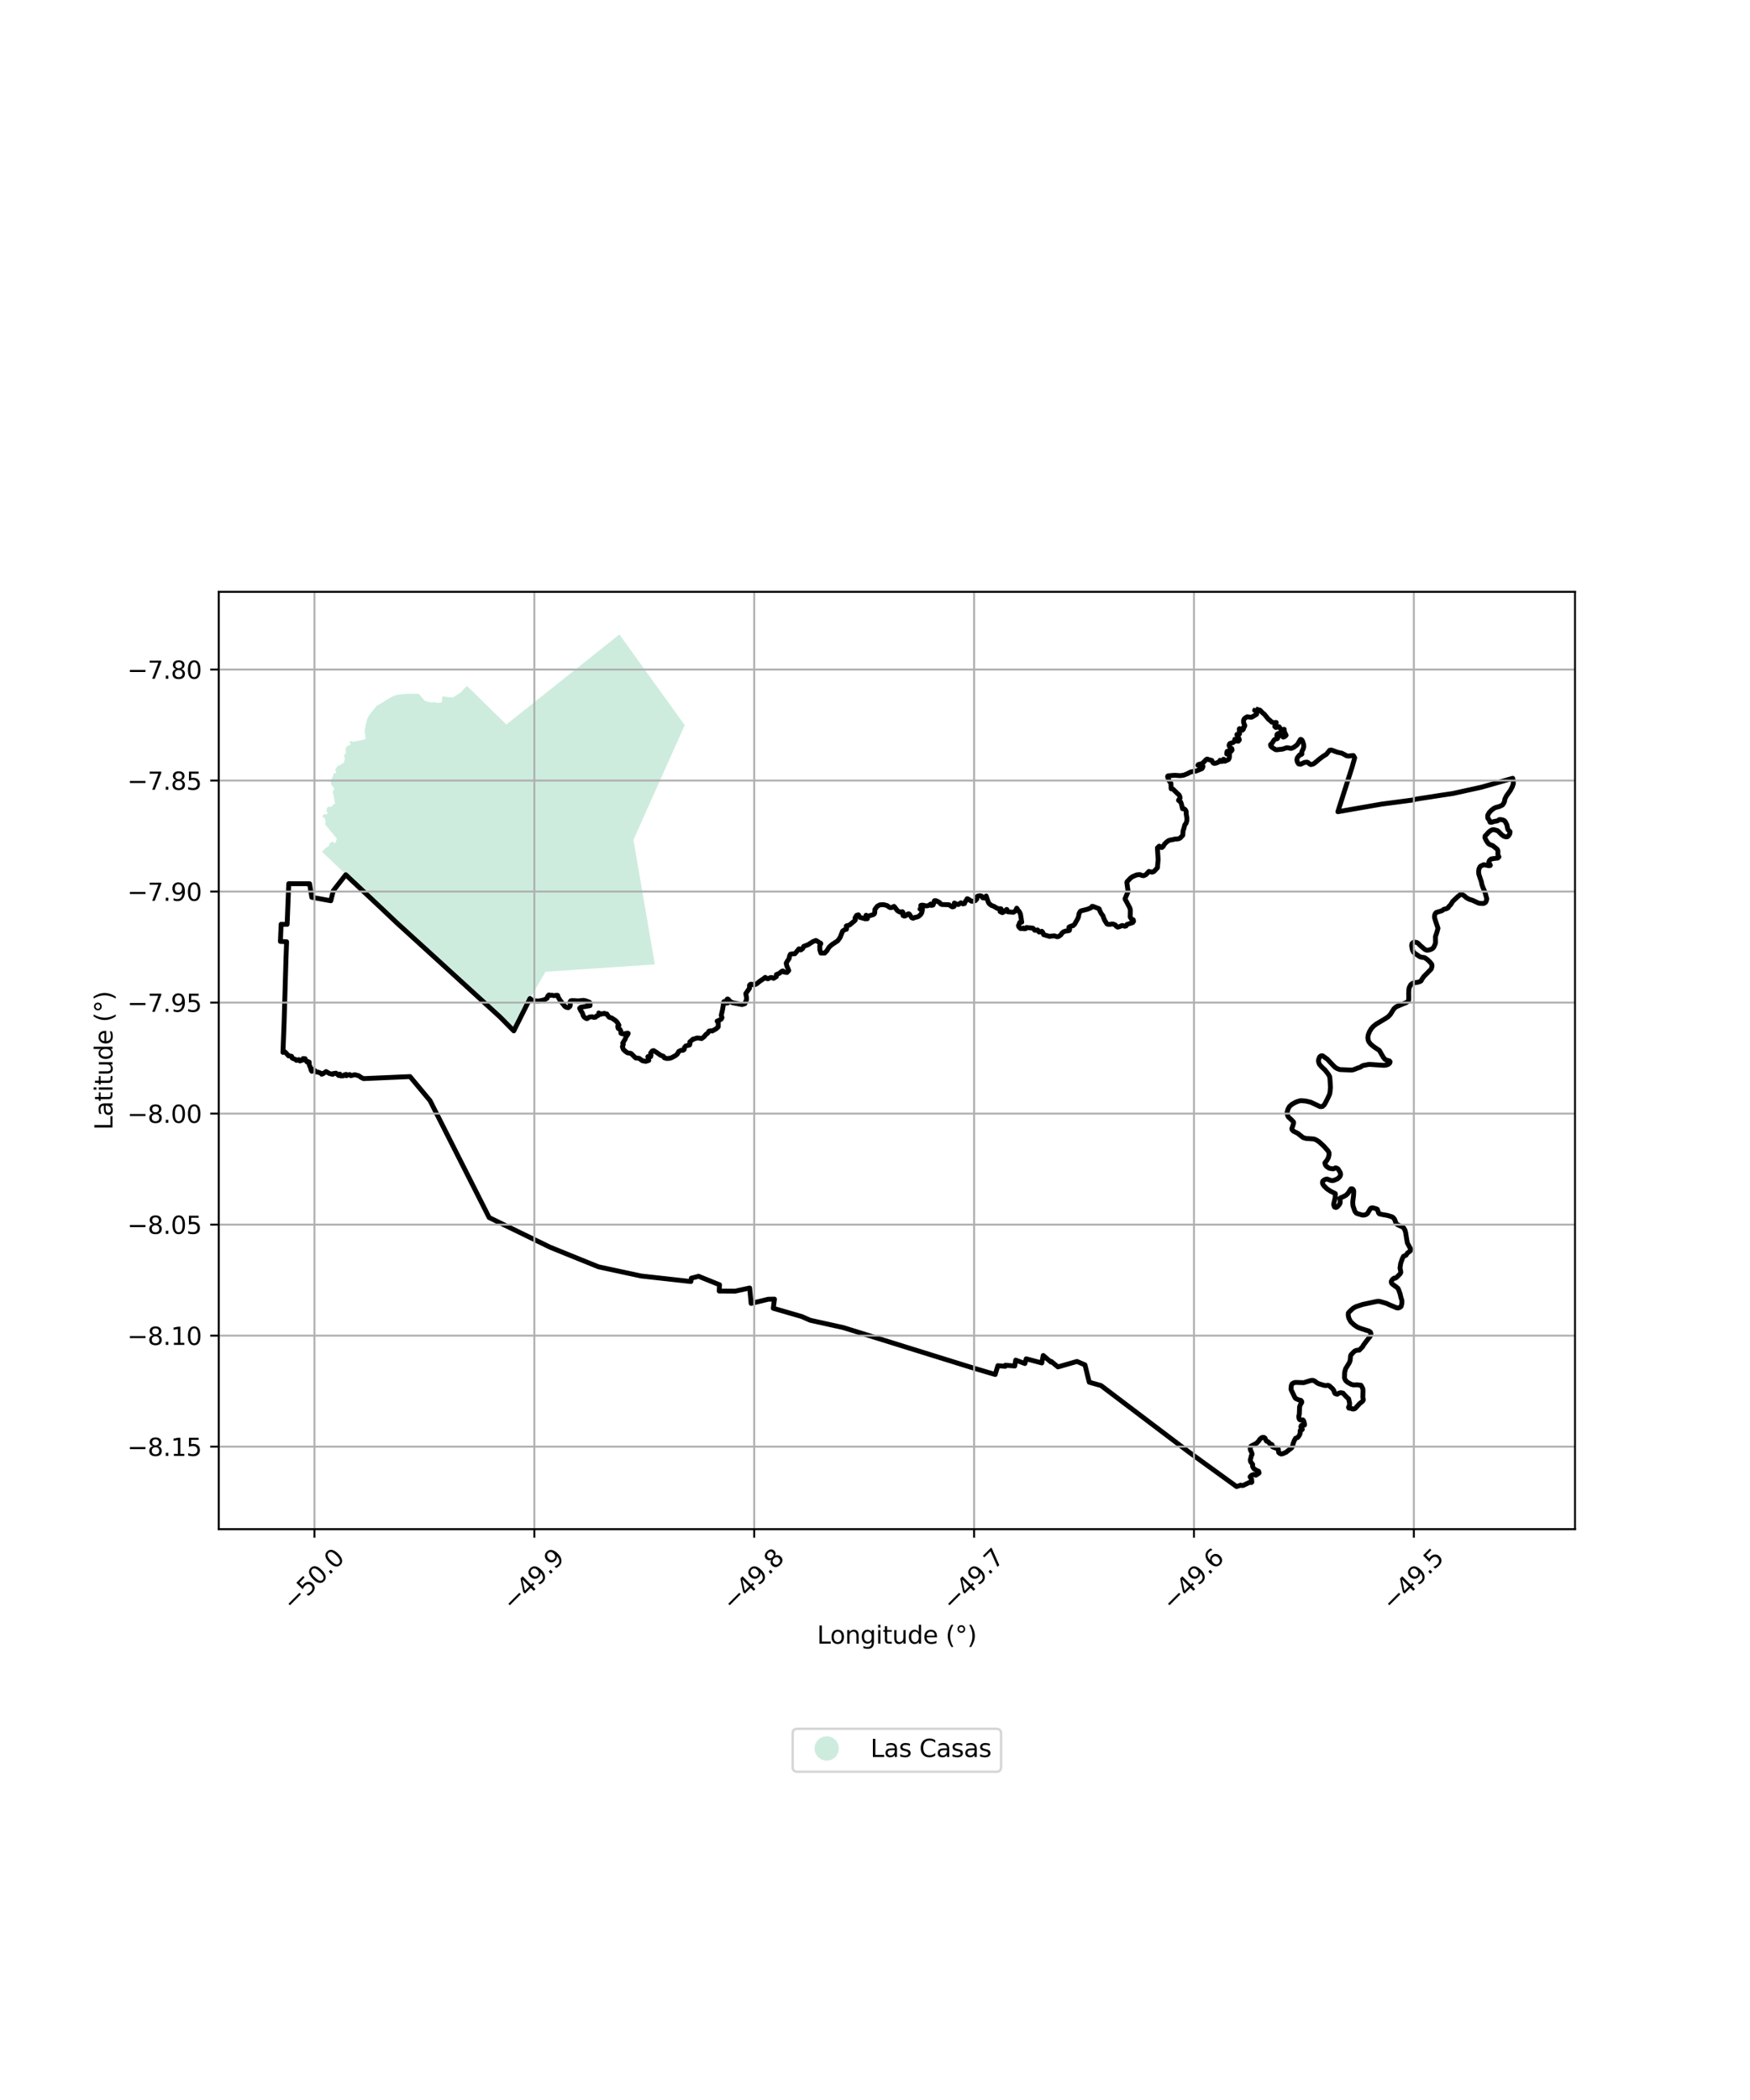 <?xml version="1.0" encoding="utf-8" standalone="no"?>
<!DOCTYPE svg PUBLIC "-//W3C//DTD SVG 1.1//EN"
  "http://www.w3.org/Graphics/SVG/1.1/DTD/svg11.dtd">
<svg xmlns:xlink="http://www.w3.org/1999/xlink" width="720pt" height="864pt" viewBox="0 0 720 864" xmlns="http://www.w3.org/2000/svg" version="1.1">
 <defs>
  <style type="text/css">*{stroke-linejoin: round; stroke-linecap: butt}</style>
 </defs>
 <g id="figure_1">
  <g id="patch_1">
   <path d="M 0 864 
L 720 864 
L 720 0 
L 0 0 
z
" style="fill: #ffffff"/>
  </g>
  <g id="axes_1">
   <g id="patch_2">
    <path d="M 90 629.142 
L 648 629.142 
L 648 243.498 
L 90 243.498 
z
" style="fill: #ffffff"/>
   </g>
   <g id="PatchCollection_1">
    <path d="M 278.903 294.439 
L 281.722 298.349 
L 278.343 305.905 
L 275.036 313.287 
L 271.4 321.423 
L 268.254 328.441 
L 264.963 335.807 
L 260.62 345.531 
L 262.013 353.674 
L 263.415 361.817 
L 264.808 369.968 
L 266.21 378.111 
L 267.612 386.287 
L 269.014 394.429 
L 269.415 396.79 
L 261.404 397.332 
L 253.048 397.885 
L 244.857 398.437 
L 236.657 398.988 
L 228.466 399.54 
L 224.423 399.81 
L 220.252 407.029 
L 218.34 410.344 
L 214.778 417.787 
L 211.836 423.954 
L 205.75 418.403 
L 199.656 412.852 
L 193.571 407.301 
L 187.486 401.758 
L 181.393 396.198 
L 175.275 390.63 
L 169.191 385.077 
L 163.131 379.558 
L 162.568 379.044 
L 156.598 373.367 
L 150.62 367.69 
L 144.824 362.175 
L 139.003 356.652 
L 132.496 350.469 
L 133.698 349.172 
L 135.466 347.869 
L 135.467 347.21 
L 136.549 346.243 
L 137.885 346.964 
L 138.27 345.963 
L 138.654 344.979 
L 138.341 344.817 
L 137.128 343.23 
L 136.199 342.217 
L 134.837 340.491 
L 133.733 339.126 
L 133.998 337.681 
L 133.528 336.524 
L 132.662 336.079 
L 132.821 335.484 
L 133.251 334.985 
L 133.793 335.104 
L 134.775 334.806 
L 134.862 334.467 
L 134.355 333.788 
L 134.49 332.493 
L 135.214 331.786 
L 135.742 332.11 
L 136.689 331.631 
L 137.191 330.934 
L 137.861 330.639 
L 137.447 328.468 
L 137.194 326.921 
L 136.884 326.207 
L 137.056 325.315 
L 137.499 324.487 
L 136.799 323.398 
L 136.153 322.712 
L 136.132 321.319 
L 136.475 320.352 
L 137.016 319.383 
L 137.292 318.243 
L 138.355 317.87 
L 137.9 316.671 
L 138.127 316.364 
L 138.943 315.021 
L 139.575 315.015 
L 141.498 313.695 
L 141.926 312.108 
L 141.46 310.597 
L 142.178 310.153 
L 142.383 309.327 
L 142.079 308.382 
L 142.253 307.705 
L 142.813 307.032 
L 144.136 306.401 
L 144.213 305.848 
L 143.731 305.227 
L 144.261 304.9 
L 145.191 305.18 
L 148.311 304.606 
L 150.357 304.158 
L 150.268 302.56 
L 150.108 301.276 
L 150.082 300.229 
L 150.403 298.661 
L 150.758 297.108 
L 151.146 295.662 
L 151.693 294.561 
L 152.551 293.35 
L 153.654 292.004 
L 155.016 290.368 
L 157.407 289.01 
L 159.429 287.713 
L 161.909 286.329 
L 163.382 285.887 
L 164.553 285.735 
L 165.528 285.602 
L 168.004 285.439 
L 172.286 285.463 
L 174.873 288.438 
L 177.348 288.999 
L 178.586 288.913 
L 180.188 289.194 
L 181.622 289.023 
L 181.91 288.295 
L 181.886 286.681 
L 182.229 286.513 
L 185.523 286.95 
L 186.375 286.901 
L 187.664 286.13 
L 189.701 284.743 
L 191.048 283.222 
L 192.179 282.271 
L 198.059 288.024 
L 203.93 293.776 
L 208.327 298.075 
L 214.367 293.27 
L 221.001 287.981 
L 227.644 282.692 
L 234.074 277.562 
L 240.513 272.44 
L 246.951 267.309 
L 253.348 262.204 
L 254.83 261.028 
L 259.644 267.712 
L 264.367 274.265 
L 269.182 280.957 
L 274.553 288.402 
L 278.903 294.439 
" clip-path="url(#pa685ca55cc)" style="fill: #b3e2cd; fill-opacity: 0.65"/>
   </g>
   <g id="PatchCollection_2">
    <path d="M 516.622 291.675 
L 518.424 292.207 
L 519.466 293.284 
L 520.167 293.83 
L 521.904 295.943 
L 522.381 296.288 
L 523.276 297.131 
L 523.961 297.297 
L 525.077 297.24 
L 525.086 297.359 
L 524.979 297.547 
L 524.668 297.805 
L 524.467 298.913 
L 524.944 299.329 
L 526.225 298.974 
L 527.029 300.122 
L 527.468 300.328 
L 527.989 300.36 
L 528.211 300.053 
L 528.37 300.065 
L 528.315 300.315 
L 528.564 301.341 
L 529.147 302.498 
L 528.692 302.986 
L 528.019 303.276 
L 527.849 303.204 
L 526.98 302.357 
L 526.545 301.864 
L 525.977 301.733 
L 525.469 302.065 
L 525.326 302.625 
L 525.708 303.655 
L 525.519 303.906 
L 524.646 304.147 
L 524.214 304.44 
L 523.252 305.956 
L 523.085 306.046 
L 522.72 306.398 
L 522.887 307.043 
L 523.438 307.56 
L 524.771 308.404 
L 525.207 308.487 
L 527.695 308.209 
L 529.39 307.625 
L 529.926 307.669 
L 530.91 307.9 
L 531.362 307.881 
L 532.308 307.461 
L 533.756 306.372 
L 534.972 304.299 
L 535.137 304.19 
L 535.298 304.228 
L 535.65 304.484 
L 535.899 304.905 
L 536.327 306.216 
L 536.389 307.339 
L 536.095 308.33 
L 535.811 308.794 
L 535.574 309.402 
L 535.66 310.211 
L 535.21 310.501 
L 534.832 310.504 
L 534.477 310.832 
L 533.757 311.778 
L 533.588 312.422 
L 533.65 313.086 
L 533.884 313.706 
L 534.305 314.296 
L 535.077 314.438 
L 536.733 313.673 
L 537.77 313.57 
L 538.206 313.752 
L 538.623 314.18 
L 539.251 314.557 
L 539.996 314.436 
L 540.616 314.141 
L 541.646 313.321 
L 542.912 312.243 
L 544.395 311.141 
L 545.694 310.339 
L 547.048 308.691 
L 547.387 308.618 
L 547.964 308.639 
L 550.213 309.486 
L 552.101 309.898 
L 553.599 310.694 
L 554.011 310.952 
L 554.925 311.069 
L 556.652 310.83 
L 556.834 310.859 
L 557.358 311.806 
L 556.398 315.252 
L 550.433 333.966 
L 568.372 330.842 
L 580.867 329.197 
L 583.027 328.72 
L 592.789 327.207 
L 597.705 326.475 
L 609.561 323.863 
L 622.369 320.216 
L 622.44 320.719 
L 622.636 321.212 
L 622.622 322.438 
L 622.21 323.685 
L 621.389 325.239 
L 619.733 327.548 
L 619.115 328.836 
L 619.035 329.517 
L 618.85 330.103 
L 618.459 330.828 
L 618.058 331.258 
L 616.936 331.799 
L 615.397 332.226 
L 614.749 332.508 
L 613.609 333.343 
L 612.658 334.361 
L 612.106 335.396 
L 612.066 336.064 
L 612.169 336.691 
L 612.85 337.574 
L 612.862 337.832 
L 613.062 338.285 
L 613.65 338.336 
L 614.741 337.967 
L 615.823 337.787 
L 616.177 337.673 
L 616.903 337.197 
L 617.414 337.186 
L 618.427 337.392 
L 618.912 337.639 
L 619.304 338.059 
L 619.995 339.41 
L 620.249 340.736 
L 620.473 341.406 
L 621.255 342.147 
L 621.178 342.992 
L 620.627 343.881 
L 620.251 344.227 
L 619.909 344.303 
L 619.327 344.264 
L 618.752 344.069 
L 617.851 343.435 
L 616.901 342.477 
L 616.575 342.118 
L 615.982 341.707 
L 614.591 341.335 
L 614.06 341.368 
L 613.365 341.656 
L 612.414 342.439 
L 611.557 343.405 
L 611.014 343.964 
L 610.912 344.523 
L 611.09 345.033 
L 611.64 346.062 
L 612.313 347.039 
L 612.942 347.469 
L 614.166 347.924 
L 615.975 349.384 
L 616.245 349.914 
L 616.304 350.533 
L 616.252 351.403 
L 616.384 351.923 
L 616.704 352.557 
L 616.179 353.047 
L 615.006 353.169 
L 613.494 353.413 
L 612.917 353.876 
L 612.558 354.544 
L 612.562 354.896 
L 613.182 355.983 
L 613.112 356.084 
L 612.663 356.204 
L 610.478 355.754 
L 609.152 356.36 
L 608.827 356.741 
L 608.536 357.406 
L 608.361 358.314 
L 608.358 359.044 
L 608.468 359.77 
L 609.192 361.963 
L 609.467 362.777 
L 609.69 363.866 
L 610.044 364.941 
L 610.918 366.972 
L 611.73 369.844 
L 611.414 370.917 
L 611.098 371.325 
L 610.668 371.609 
L 610.148 371.743 
L 608.933 371.667 
L 608.379 371.583 
L 605.891 370.437 
L 604.443 369.969 
L 603.254 369.297 
L 602.392 368.531 
L 601.765 368.156 
L 601.254 368.019 
L 600.716 368.129 
L 599.585 369.067 
L 597.668 370.882 
L 596.871 372.187 
L 596.009 373.074 
L 595.81 373.498 
L 595.015 373.902 
L 594.223 374.063 
L 593.833 374.244 
L 593.299 374.679 
L 592.203 375.035 
L 590.986 375.389 
L 590.737 375.594 
L 590.409 376.065 
L 590.192 376.821 
L 590.216 377.579 
L 590.657 379.015 
L 591.618 381.898 
L 591.584 382.082 
L 591.111 383.787 
L 590.587 385.333 
L 590.626 387.776 
L 590.443 388.456 
L 589.958 389.563 
L 589.621 390.016 
L 589.206 390.371 
L 588.307 390.767 
L 587.286 390.957 
L 586.7 390.852 
L 586.175 390.572 
L 584.242 388.912 
L 583.596 388.226 
L 582.966 387.801 
L 582.21 387.627 
L 581.653 387.635 
L 580.952 388.191 
L 580.802 389.024 
L 580.978 390.259 
L 581.187 391.001 
L 581.527 391.668 
L 581.849 392.05 
L 584.129 393.608 
L 584.871 393.826 
L 586.129 394 
L 587.307 394.827 
L 588.217 395.7 
L 589.026 396.669 
L 589.137 396.998 
L 589.147 397.585 
L 588.902 398.539 
L 588.687 398.846 
L 585.789 401.791 
L 584.934 403.02 
L 584.703 403.534 
L 584.111 403.89 
L 583.094 404.169 
L 581.789 404.352 
L 581.095 404.612 
L 580.465 405.075 
L 579.849 406.183 
L 579.666 406.887 
L 579.562 408.63 
L 579.599 410.227 
L 579.573 411.441 
L 579.267 412.019 
L 578.484 412.539 
L 577.305 412.993 
L 574.429 414.221 
L 573.537 414.994 
L 572.893 415.976 
L 572.068 417.323 
L 571.164 418.29 
L 570.066 419.03 
L 566.163 421.37 
L 564.936 422.363 
L 564.151 423.261 
L 563.421 424.501 
L 562.923 425.825 
L 562.761 426.96 
L 562.948 428.03 
L 563.214 428.643 
L 563.878 429.515 
L 564.861 430.362 
L 565.556 430.895 
L 567.504 432.159 
L 568.261 433.49 
L 569.175 435.058 
L 569.877 435.898 
L 570.292 436.124 
L 571.638 436.475 
L 571.938 436.83 
L 571.782 437.35 
L 571.285 437.829 
L 570.594 438.127 
L 569.444 438.309 
L 563.574 437.931 
L 562.924 437.972 
L 560.842 438.373 
L 560.424 438.57 
L 559.572 439.12 
L 558.753 439.365 
L 557.176 439.994 
L 556.781 440.126 
L 555.966 440.251 
L 551.221 440.048 
L 550.097 439.628 
L 549.256 439.087 
L 548.197 438.024 
L 546.115 435.783 
L 544.15 434.384 
L 543.663 434.367 
L 543.234 434.568 
L 542.919 434.876 
L 542.542 435.866 
L 542.488 436.181 
L 542.498 436.857 
L 542.84 437.882 
L 543.667 438.838 
L 545.173 440.257 
L 546.553 442.036 
L 547.098 443.075 
L 547.234 444.705 
L 547.395 447.353 
L 547.19 449.447 
L 546.994 450.29 
L 546.252 451.901 
L 545.341 453.666 
L 544.886 454.492 
L 544.164 455.199 
L 543.471 455.299 
L 543.101 455.28 
L 539.335 453.501 
L 537.334 453.022 
L 535.178 452.824 
L 533.96 453.141 
L 532.979 453.535 
L 531.517 454.359 
L 530.524 455.23 
L 529.901 456.379 
L 529.546 457.641 
L 529.607 458.378 
L 529.814 459.046 
L 530.169 459.656 
L 531.35 460.729 
L 532.191 461.608 
L 532.231 462.067 
L 531.959 463.022 
L 531.506 464.313 
L 531.608 464.808 
L 532.178 465.408 
L 533.477 466.05 
L 533.975 466.311 
L 536.119 468.017 
L 537.311 468.391 
L 540.563 468.615 
L 541.584 469.021 
L 542.699 469.745 
L 544.623 471.509 
L 546.412 473.524 
L 546.804 474.291 
L 546.777 475.205 
L 546.506 476.339 
L 545.91 477.411 
L 545.1 478.421 
L 545.18 478.94 
L 545.379 479.37 
L 545.792 479.924 
L 546.885 480.657 
L 548.294 480.905 
L 548.715 480.871 
L 549.518 480.478 
L 550.282 480.745 
L 550.562 481.009 
L 551.371 482.317 
L 551.529 482.834 
L 551.548 483.319 
L 551.405 483.804 
L 551.095 484.293 
L 550.267 485.016 
L 548.614 485.697 
L 548.031 485.723 
L 547.453 485.629 
L 545.971 485.075 
L 545.23 485.234 
L 544.609 485.603 
L 544.248 485.951 
L 544.09 486.469 
L 544.169 486.98 
L 544.373 487.404 
L 544.764 487.961 
L 545.999 489.151 
L 547.331 490.044 
L 549.37 491.068 
L 549.431 491.368 
L 549.292 492.861 
L 548.7 495.452 
L 548.777 495.922 
L 549.045 496.588 
L 549.589 496.792 
L 550.1 496.627 
L 550.993 495.667 
L 551.337 495.027 
L 551.416 494.288 
L 551.204 493.113 
L 551.396 492.9 
L 552.512 492.429 
L 553.73 491.78 
L 554.559 491.022 
L 555.757 489.152 
L 556.105 489.079 
L 556.558 489.234 
L 556.817 489.567 
L 556.968 490.087 
L 556.917 491.62 
L 556.543 494.646 
L 556.662 496.118 
L 557.404 498.315 
L 557.953 499.031 
L 558.348 499.276 
L 560.373 499.883 
L 561.07 499.948 
L 561.966 499.709 
L 562.373 499.472 
L 562.715 499.116 
L 563.769 497.33 
L 564.153 497.009 
L 564.788 496.945 
L 565.739 497.165 
L 566.571 497.459 
L 566.729 497.646 
L 567.188 499.052 
L 567.546 499.43 
L 568.646 499.676 
L 570.857 500.061 
L 572.742 500.646 
L 573.185 500.949 
L 573.755 501.627 
L 574.407 503.373 
L 574.9 503.814 
L 576.014 504.365 
L 577.085 504.817 
L 577.483 505.164 
L 578.034 506.1 
L 578.334 507.159 
L 578.71 509.561 
L 579.045 511.429 
L 580.37 513.877 
L 580.265 514.603 
L 579.585 515.159 
L 579.06 515.552 
L 578.48 516.428 
L 577.456 516.877 
L 576.942 517.895 
L 576.278 519.792 
L 575.998 521.717 
L 576.234 522.743 
L 576.322 523.527 
L 576.028 524.11 
L 574.683 525.466 
L 574.033 525.902 
L 573.602 525.85 
L 572.925 526.332 
L 572.425 527.156 
L 572.423 527.664 
L 572.64 528.107 
L 573.64 528.902 
L 574.414 529.447 
L 575.142 530.044 
L 575.456 530.662 
L 576.048 532.367 
L 576.422 533.986 
L 576.793 535.077 
L 576.781 536.226 
L 576.465 537.462 
L 576.107 537.806 
L 575.653 538.039 
L 575.142 538.123 
L 574.609 538.068 
L 571.779 536.881 
L 570.435 536.254 
L 567.522 535.403 
L 566.616 535.409 
L 560.708 536.667 
L 557.966 537.559 
L 556.852 538.161 
L 556.065 538.835 
L 554.994 539.869 
L 554.735 540.296 
L 554.71 541.223 
L 554.956 542.302 
L 555.544 543.482 
L 555.955 544.016 
L 557.21 545.163 
L 558.546 546.048 
L 559.711 546.526 
L 562.212 547.328 
L 563.177 547.609 
L 563.825 548.086 
L 564.027 548.688 
L 564.01 549.032 
L 563.694 549.85 
L 562.272 551.649 
L 560.781 553.679 
L 560.686 554.012 
L 559.226 555.49 
L 558.183 555.539 
L 557.465 555.828 
L 557.069 556.128 
L 555.82 557.428 
L 555.646 557.913 
L 555.488 559.719 
L 555.145 560.665 
L 553.628 563.126 
L 553.235 564.59 
L 553.163 566.743 
L 553.252 567.197 
L 553.545 567.848 
L 554.013 568.373 
L 554.55 568.797 
L 555.932 569.548 
L 556.854 569.793 
L 558.455 569.727 
L 558.864 569.821 
L 559.934 569.923 
L 560.36 570.65 
L 560.684 571.317 
L 560.773 572.026 
L 560.708 574.942 
L 560.906 575.956 
L 560.636 576.467 
L 559.677 577.267 
L 559.356 577.51 
L 557.666 579.37 
L 557.314 579.614 
L 556.789 579.732 
L 556.372 579.687 
L 556.116 579.499 
L 555.207 579.394 
L 554.956 579.335 
L 554.835 579.03 
L 555.217 578.107 
L 555.286 577.486 
L 554.89 575.549 
L 553.945 574.693 
L 552.967 573.656 
L 552.584 573.189 
L 551.706 572.987 
L 550.904 573.154 
L 550.158 573.657 
L 549.3 573.348 
L 549.054 573.006 
L 548.762 572.082 
L 548.257 571.361 
L 546.853 570.125 
L 546.371 569.939 
L 545.577 570.047 
L 544.876 570.001 
L 542.546 569.306 
L 541.727 568.867 
L 540.96 568.236 
L 540.146 567.903 
L 539.271 567.973 
L 536.389 568.88 
L 533.456 568.777 
L 532.824 568.788 
L 532.188 568.981 
L 531.619 569.355 
L 531.307 569.956 
L 531.143 571.409 
L 531.24 571.841 
L 532.785 575.027 
L 533.089 575.388 
L 534.507 576.032 
L 535.177 576.116 
L 535.578 576.61 
L 535.598 576.954 
L 534.97 578.024 
L 534.682 578.843 
L 534.573 581.806 
L 534.342 582.743 
L 534.467 583.631 
L 534.719 584.066 
L 535.182 584.273 
L 536.042 584.19 
L 536.347 584.54 
L 536.647 585.59 
L 536.735 586.246 
L 536.631 586.353 
L 535.922 586.273 
L 535.427 586.455 
L 535.199 587.025 
L 535.82 588.033 
L 535.703 588.233 
L 535.389 588.277 
L 534.94 588.549 
L 534.887 589.814 
L 534.524 590.616 
L 533.954 591.387 
L 533.008 591.766 
L 532.483 592.728 
L 532.058 593.891 
L 531.737 595.167 
L 531.377 595.734 
L 529.11 597.496 
L 527.735 598.115 
L 527.071 598.212 
L 526.474 597.938 
L 526.128 597.646 
L 526.019 597.37 
L 525.915 596.164 
L 525.477 595.845 
L 525.065 595.849 
L 523.877 595.395 
L 523.466 595.173 
L 523.359 594.393 
L 522.371 593.883 
L 521.848 593.247 
L 521.149 592.959 
L 520.925 592.751 
L 520.472 591.701 
L 520.044 591.403 
L 519.514 591.373 
L 519.06 591.535 
L 518.361 592.112 
L 517.719 593.047 
L 516.948 593.804 
L 514.699 594.984 
L 514.46 595.415 
L 514.363 595.882 
L 514.399 596.356 
L 515.018 597.736 
L 515.157 598.369 
L 514.879 598.827 
L 514.399 600.736 
L 514.576 601.46 
L 515.37 602.472 
L 515.338 603.207 
L 515.492 603.667 
L 515.886 604.26 
L 516.807 604.871 
L 517.827 605.33 
L 518.028 605.975 
L 517.953 606.118 
L 516.722 606.931 
L 515.691 606.669 
L 514.87 607 
L 514.315 607.616 
L 514.935 608.568 
L 515.048 609.787 
L 514.814 609.959 
L 514.07 609.893 
L 511.697 611.053 
L 511.125 611.2 
L 510.409 611.026 
L 509.934 611.234 
L 508.757 611.612 
L 489.147 597.417 
L 452.979 570.046 
L 448.154 568.687 
L 446.382 561.55 
L 443.091 560.136 
L 435.269 562.397 
L 432.509 560.121 
L 432.403 560.407 
L 429.211 557.68 
L 428.629 560.756 
L 422.214 559.06 
L 421.677 560.993 
L 417.893 559.591 
L 417.501 562.019 
L 413.599 561.693 
L 413.588 562.161 
L 410.565 561.878 
L 409.45 565.506 
L 399.455 562.539 
L 346.982 546.21 
L 333.366 543.198 
L 329.869 541.662 
L 318.154 538.264 
L 318.636 534.502 
L 316.046 534.553 
L 309.029 536.262 
L 308.443 529.922 
L 308.28 529.948 
L 302.476 531.219 
L 295.91 531.177 
L 296.034 528.59 
L 287.352 525.078 
L 286.854 525.252 
L 284.425 525.881 
L 284.237 527.255 
L 263.752 524.977 
L 246.229 521.206 
L 226.291 513.123 
L 201.258 500.943 
L 176.919 452.812 
L 168.69 442.942 
L 149.561 443.771 
L 148.501 443.242 
L 147.589 442.591 
L 145.977 442.161 
L 144.353 442.56 
L 143.884 442.099 
L 142.805 442.308 
L 142.551 442.588 
L 142.343 442.017 
L 142.154 442.144 
L 141.63 442.257 
L 141.233 442.629 
L 140.337 442.682 
L 139.808 441.912 
L 139.77 442.497 
L 139.353 442.496 
L 138.244 441.535 
L 136.911 441.743 
L 136.909 442.017 
L 135.578 441.688 
L 134.155 440.878 
L 132.865 441.784 
L 132.324 441.952 
L 132.159 441.602 
L 130.853 441.12 
L 130.205 441.058 
L 129.406 440.407 
L 128.955 440.449 
L 128.718 439.982 
L 128.288 440.769 
L 127.944 440.12 
L 127.683 439.056 
L 127.278 438.303 
L 127.204 436.977 
L 126.514 436.71 
L 126.378 436.964 
L 125.96 436.499 
L 125.514 435.579 
L 124.697 435.52 
L 124.667 436.064 
L 123.389 436.5 
L 122.969 435.956 
L 121.976 436.273 
L 121.66 435.956 
L 120.224 435.339 
L 119.967 434.595 
L 118.665 434.385 
L 118.308 433.906 
L 117.217 432.762 
L 116.419 432.985 
L 116.867 421.351 
L 117.64 395.154 
L 117.913 387.466 
L 115.364 387.339 
L 115.664 380.278 
L 118.138 380.307 
L 118.794 363.58 
L 127.373 363.602 
L 128.293 369.177 
L 136.106 370.601 
L 137.145 366.426 
L 142.253 359.896 
L 156.589 373.363 
L 163.127 379.559 
L 181.404 396.201 
L 205.735 418.414 
L 211.384 424.137 
L 218.046 410.832 
L 218.922 411.531 
L 220.415 411.813 
L 221.664 411.859 
L 223.853 411.397 
L 225.077 410.703 
L 225.426 409.73 
L 225.872 409.322 
L 226.177 409.554 
L 227.033 409.463 
L 227.97 409.64 
L 229.042 409.464 
L 229.415 409.521 
L 229.642 410.211 
L 230.295 411.341 
L 232.389 414.058 
L 233.146 414.48 
L 233.867 414.558 
L 234.463 414.047 
L 234.651 413.495 
L 234.499 412.27 
L 234.831 411.767 
L 235.663 411.66 
L 237.872 411.814 
L 239.99 411.584 
L 240.81 411.712 
L 242.414 412.287 
L 242.668 412.527 
L 242.762 412.896 
L 242.736 413.739 
L 242.406 413.821 
L 238.967 414.389 
L 238.483 414.833 
L 238.584 414.979 
L 238.986 415.88 
L 239.12 416.033 
L 239.566 416.714 
L 240.038 418.039 
L 240.493 418.586 
L 240.991 418.927 
L 241.52 419.112 
L 242.461 418.466 
L 243.652 418.329 
L 244.282 418.595 
L 244.997 418.514 
L 245.397 418.015 
L 245.915 417.93 
L 246.423 417.443 
L 246.343 416.76 
L 247.142 417.324 
L 247.898 417.036 
L 248.435 417.074 
L 248.685 416.913 
L 248.87 417.083 
L 249.274 417.183 
L 249.677 417.183 
L 250.282 418.133 
L 250.708 418.551 
L 251.643 418.822 
L 253.285 419.904 
L 254.005 420.71 
L 254.645 421.785 
L 254.154 422.264 
L 254.338 423.099 
L 255.051 423.493 
L 255.424 424.189 
L 255.449 425.091 
L 255.892 425.31 
L 256.554 425.402 
L 258.19 425.051 
L 258.449 425.153 
L 258.266 425.626 
L 257.61 426.516 
L 257.189 427.577 
L 256.207 429.192 
L 256.443 429.682 
L 256.068 430.638 
L 256.432 431.691 
L 257.095 432.377 
L 258.121 433.148 
L 259.616 433.403 
L 261.521 435.26 
L 262.934 435.43 
L 264.29 436.404 
L 265.636 436.676 
L 266.926 436.292 
L 266.548 434.777 
L 266.63 434.689 
L 267.698 434.744 
L 267.874 434.042 
L 267.677 433.307 
L 268.327 432.419 
L 268.909 432.24 
L 269.894 432.832 
L 271.82 434.184 
L 272.961 434.592 
L 273.303 435.2 
L 274.262 435.489 
L 275.512 435.424 
L 276.325 435.155 
L 277.939 434.29 
L 278.663 433.671 
L 279.245 432.602 
L 280.23 432.125 
L 281.035 432.118 
L 281.526 431.747 
L 281.602 430.953 
L 282.157 430.333 
L 283.723 429.927 
L 283.912 429.145 
L 283.808 428.69 
L 285.129 427.536 
L 285.441 427.51 
L 286.689 427.063 
L 287.818 427.127 
L 288.627 427.314 
L 289.643 426.58 
L 290.463 425.584 
L 291.095 425.143 
L 291.729 424.225 
L 292.494 424.108 
L 293.025 424.19 
L 294.609 423.301 
L 295.499 422.497 
L 295.517 420.768 
L 295.045 420.12 
L 295.883 419.775 
L 296.775 419.259 
L 297.044 418.64 
L 296.73 417.744 
L 297.245 415.539 
L 297.605 413.488 
L 297.577 412.546 
L 297.899 412.055 
L 298.256 412.123 
L 298.729 412.68 
L 299.382 412.644 
L 299.645 412.055 
L 299.131 411.142 
L 299.325 410.998 
L 299.627 411.132 
L 300.358 412.021 
L 301.426 412.554 
L 305.271 413.308 
L 306.466 412.946 
L 307.141 411.218 
L 307.108 410.243 
L 306.835 408.795 
L 308.355 406.619 
L 308.379 405.326 
L 308.748 404.966 
L 309.32 404.932 
L 310.071 405.219 
L 310.782 405.039 
L 311.442 404.665 
L 312.537 403.75 
L 314.072 402.729 
L 314.845 402.104 
L 315.508 402.622 
L 315.976 402.682 
L 317.014 402.197 
L 317.49 402.169 
L 318.29 402.514 
L 319.43 401.78 
L 319.423 400.974 
L 320.659 400.443 
L 321.672 399.61 
L 322.115 399.477 
L 322.628 399.936 
L 323.804 400.098 
L 324.511 399.295 
L 323.737 397.445 
L 323.464 396.303 
L 323.941 395.426 
L 324.654 394.39 
L 324.899 393.174 
L 325.22 392.578 
L 325.823 392.471 
L 327.043 392.4 
L 328.713 390.377 
L 328.84 390.37 
L 329.453 390.849 
L 330.265 390.247 
L 330.66 389.371 
L 332.5 388.669 
L 334.377 387.45 
L 335.668 386.932 
L 336.286 387.252 
L 337.26 387.925 
L 337.635 388.049 
L 337.698 388.265 
L 337.272 389.129 
L 337.312 390.797 
L 337.735 392.122 
L 339.284 392.124 
L 340.222 391.138 
L 341.126 389.677 
L 342.314 388.611 
L 344.636 387.1 
L 345.648 385.712 
L 346.681 383.054 
L 347.481 382.528 
L 348.232 382.334 
L 348.366 381.45 
L 348.154 381.021 
L 348.316 380.907 
L 349.485 380.61 
L 351.642 378.825 
L 351.936 378.419 
L 351.779 377.671 
L 352.428 376.599 
L 353.155 376.378 
L 353.261 376.485 
L 353.422 376.994 
L 353.766 377.406 
L 356.011 378.027 
L 356.863 377.97 
L 356.294 376.583 
L 356.384 376.578 
L 357.155 376.949 
L 359.348 376.279 
L 359.715 375.994 
L 359.876 375.59 
L 359.979 374.123 
L 360.882 372.91 
L 361.947 372.287 
L 363.509 372.197 
L 364.979 372.581 
L 365.907 373.276 
L 366.443 373.451 
L 367.017 373.322 
L 367.824 372.908 
L 368.168 373.289 
L 369.209 374.666 
L 370.27 375.284 
L 371.279 375.106 
L 371.453 375.277 
L 371.545 375.542 
L 371.462 376.123 
L 371.518 376.69 
L 372.11 376.929 
L 372.66 376.758 
L 373.308 376.14 
L 373.804 375.964 
L 374.03 376.012 
L 374.232 376.253 
L 375.118 377.584 
L 375.694 377.784 
L 376.606 377.387 
L 377.147 377.335 
L 377.83 377.091 
L 378.749 376.324 
L 379.241 375.507 
L 379.548 374.104 
L 379.254 373.759 
L 378.547 374.046 
L 378.661 373.727 
L 378.998 373.435 
L 379.08 373.007 
L 378.85 372.512 
L 379.131 372.419 
L 379.705 372.413 
L 380.999 372.708 
L 381.744 372.642 
L 382.238 372.442 
L 382.917 371.945 
L 383.199 372.505 
L 383.885 372.361 
L 384.3 371.326 
L 384.369 370.699 
L 384.509 370.566 
L 385.205 370.595 
L 386.547 371.304 
L 386.954 371.858 
L 387.474 372.139 
L 390.475 372.248 
L 391.355 372.888 
L 391.845 373.105 
L 392.446 372.984 
L 392.79 372.466 
L 392.652 371.539 
L 393.758 372.082 
L 394.335 372.138 
L 395.318 371.435 
L 396.193 371.896 
L 396.818 371.76 
L 396.929 371.311 
L 397.695 370.167 
L 397.919 369.761 
L 398.185 369.812 
L 399.67 370.77 
L 400.518 370.8 
L 401.298 370.538 
L 401.843 369.938 
L 402.097 368.785 
L 402.303 368.688 
L 403.115 368.539 
L 403.81 368.656 
L 404.288 369.359 
L 404.936 369.481 
L 405.427 369.086 
L 405.737 368.638 
L 406.597 371.163 
L 406.982 371.802 
L 407.86 372.491 
L 408.919 372.897 
L 410.232 373.69 
L 410.726 373.856 
L 411.808 373.891 
L 412.02 374.248 
L 411.476 375.051 
L 412.385 375.492 
L 412.909 375.237 
L 414.143 374.166 
L 414.29 374.231 
L 414.262 374.848 
L 414.655 375.146 
L 416.959 375.339 
L 417.795 374.78 
L 418.301 373.654 
L 418.44 373.76 
L 418.766 374.391 
L 419.385 375.093 
L 419.845 376.053 
L 420.372 379.401 
L 420.078 379.276 
L 419.534 379.555 
L 419.394 380.023 
L 419.023 380.806 
L 419.077 381.13 
L 419.339 381.509 
L 419.845 382.016 
L 420.393 382.066 
L 420.998 381.812 
L 421.324 382.129 
L 421.961 382.083 
L 422.306 381.594 
L 424.969 381.876 
L 425.713 382.729 
L 426.317 382.744 
L 426.9 382.621 
L 427.006 382.729 
L 427.478 383.456 
L 428.121 383.403 
L 428.593 383.156 
L 428.776 383.287 
L 429.076 383.696 
L 429.365 384.54 
L 431.897 385.286 
L 432.274 385.162 
L 433.797 385.016 
L 434.781 385.384 
L 435.287 385.371 
L 435.772 385.158 
L 436.535 384.567 
L 436.965 383.844 
L 437.712 383.308 
L 438.616 383.028 
L 439.417 382.98 
L 439.955 382.811 
L 440.102 382.184 
L 439.761 381.552 
L 439.831 381.424 
L 440.829 380.966 
L 441.511 380.847 
L 442.184 380.171 
L 443.41 377.969 
L 443.731 377.196 
L 443.898 376.039 
L 444.374 375.064 
L 444.772 374.752 
L 447.443 374.071 
L 448.907 373.471 
L 449.295 372.904 
L 449.743 372.931 
L 452.182 373.883 
L 452.288 374.075 
L 452.535 374.791 
L 453.064 375.818 
L 453.858 376.88 
L 453.984 377.461 
L 454.546 378.733 
L 455.45 380.142 
L 456.165 380.351 
L 456.825 380.305 
L 457.389 380.149 
L 457.934 380.172 
L 458.91 380.569 
L 459.217 381.043 
L 459.846 381.445 
L 460.592 381.251 
L 461.639 380.792 
L 461.957 380.816 
L 462.718 381.08 
L 463.256 380.986 
L 463.677 380.346 
L 466.001 379.578 
L 466.369 379.091 
L 466.267 378.455 
L 465.458 378.055 
L 465.012 377.309 
L 465.068 374.384 
L 464.821 373.494 
L 462.872 369.856 
L 462.971 369.527 
L 463.689 367.845 
L 463.988 367.131 
L 464.092 366.43 
L 463.75 364.085 
L 463.616 363.048 
L 463.705 362.756 
L 465.119 361.279 
L 465.914 360.699 
L 467.621 359.978 
L 468.75 359.843 
L 469.106 359.872 
L 469.716 360.151 
L 470.421 360.295 
L 470.928 360.138 
L 471.563 359.778 
L 472.679 358.532 
L 473.967 358.831 
L 474.736 358.575 
L 476.198 357.015 
L 476.48 353.6 
L 476.191 348.847 
L 476.95 348.121 
L 477.133 348.21 
L 477.406 348.515 
L 477.948 348.714 
L 478.458 348.378 
L 479.152 347.241 
L 479.853 346.546 
L 480.669 345.917 
L 481.41 345.62 
L 482.422 345.478 
L 483.239 345.232 
L 484.036 345.205 
L 485.125 345.033 
L 485.71 344.632 
L 486.633 343.634 
L 486.75 341.775 
L 486.989 341.182 
L 487.462 339.385 
L 487.994 338.706 
L 488.303 337.62 
L 488.297 336.438 
L 488.062 335.096 
L 488.002 333.858 
L 487.833 333.386 
L 487.502 333.005 
L 487.045 332.714 
L 486.524 332.734 
L 486.078 330.809 
L 485.782 329.963 
L 484.885 329.327 
L 484.9 329.163 
L 485.516 328.397 
L 485.468 327.857 
L 485.063 326.993 
L 484.461 326.5 
L 482.721 324.788 
L 482.367 324.532 
L 481.884 324.564 
L 481.827 324.402 
L 481.754 322.309 
L 480.983 321.199 
L 480.399 319.648 
L 480.413 319.359 
L 480.576 319.201 
L 482.811 319.004 
L 483.492 318.982 
L 485.631 319.13 
L 487.087 318.903 
L 488.616 318.286 
L 489.413 317.835 
L 490.173 317.533 
L 492.154 317.212 
L 494.459 316.275 
L 494.792 315.848 
L 494.936 315.293 
L 494.69 314.758 
L 494.195 314.473 
L 492.852 314.845 
L 492.955 314.648 
L 493.189 314.489 
L 494.408 314.247 
L 495.469 313.36 
L 495.972 312.747 
L 496.545 312.316 
L 496.77 312.296 
L 497.066 312.472 
L 498.564 312.868 
L 498.984 313.738 
L 499.474 314.065 
L 500.037 314.035 
L 500.905 313.745 
L 501.74 313.307 
L 501.973 312.8 
L 502.11 313.053 
L 502.383 313.284 
L 502.756 313.296 
L 503.072 313.128 
L 503.374 312.385 
L 503.505 312.4 
L 503.438 312.75 
L 503.552 313.074 
L 503.957 313.185 
L 505.44 312.496 
L 505.769 311.83 
L 505.871 310.695 
L 505.728 310.375 
L 505.416 310.176 
L 504.723 310.214 
L 504.798 309.327 
L 504.911 309.121 
L 505.104 309.047 
L 505.806 309.359 
L 506.373 309.252 
L 506.91 308.589 
L 506.766 307.969 
L 506.197 307.574 
L 505.847 307.177 
L 505.68 306.709 
L 505.77 306.242 
L 506.061 305.874 
L 506.769 305.659 
L 507.226 305.548 
L 507.843 305.094 
L 508.061 304.12 
L 508.83 304.902 
L 509.494 304.95 
L 509.898 304.421 
L 509.761 303.865 
L 509.478 303.358 
L 509.336 302.747 
L 508.895 302.321 
L 508.918 302.154 
L 509.991 301.954 
L 509.891 299.879 
L 510 299.775 
L 510.097 299.939 
L 510.253 300.446 
L 511.146 300.405 
L 511.574 300.009 
L 511.582 299.292 
L 512.008 298.991 
L 512.139 298.485 
L 511.75 297.617 
L 511.633 296.86 
L 511.663 296.315 
L 511.873 295.836 
L 512.24 295.432 
L 513.117 294.891 
L 514.68 295.096 
L 515.143 295.002 
L 516.988 293.889 
L 517.089 293.339 
L 516.824 292.653 
L 516.439 292.305 
L 516.186 292.262 
L 516.622 291.675 
L 516.622 291.675 
" clip-path="url(#pa685ca55cc)" style="fill: none; stroke: #000000; stroke-width: 2"/>
   </g>
   <g id="matplotlib.axis_1">
    <g id="xtick_1">
     <g id="line2d_1">
      <path d="M 129.371 629.142 
L 129.371 243.498 
" clip-path="url(#pa685ca55cc)" style="fill: none; stroke: #b0b0b0; stroke-width: 0.8; stroke-linecap: square"/>
     </g>
     <g id="line2d_2">
      <defs>
       <path id="me13fe974c0" d="M 0 0 
L 0 3.5 
" style="stroke: #000000; stroke-width: 0.8"/>
      </defs>
      <g>
       <use xlink:href="#me13fe974c0" x="129.371" y="629.142" style="stroke: #000000; stroke-width: 0.8"/>
      </g>
     </g>
     <g id="text_1">
      <!-- −50.0 -->
      <g transform="translate(120.488 663.184) rotate(-45) scale(0.1 -0.1)">
       <defs>
        <path id="DejaVuSans-2212" d="M 678 2272 
L 4684 2272 
L 4684 1741 
L 678 1741 
L 678 2272 
z
" transform="scale(0.016)"/>
        <path id="DejaVuSans-35" d="M 691 4666 
L 3169 4666 
L 3169 4134 
L 1269 4134 
L 1269 2991 
Q 1406 3038 1543 3061 
Q 1681 3084 1819 3084 
Q 2600 3084 3056 2656 
Q 3513 2228 3513 1497 
Q 3513 744 3044 326 
Q 2575 -91 1722 -91 
Q 1428 -91 1123 -41 
Q 819 9 494 109 
L 494 744 
Q 775 591 1075 516 
Q 1375 441 1709 441 
Q 2250 441 2565 725 
Q 2881 1009 2881 1497 
Q 2881 1984 2565 2268 
Q 2250 2553 1709 2553 
Q 1456 2553 1204 2497 
Q 953 2441 691 2322 
L 691 4666 
z
" transform="scale(0.016)"/>
        <path id="DejaVuSans-30" d="M 2034 4250 
Q 1547 4250 1301 3770 
Q 1056 3291 1056 2328 
Q 1056 1369 1301 889 
Q 1547 409 2034 409 
Q 2525 409 2770 889 
Q 3016 1369 3016 2328 
Q 3016 3291 2770 3770 
Q 2525 4250 2034 4250 
z
M 2034 4750 
Q 2819 4750 3233 4129 
Q 3647 3509 3647 2328 
Q 3647 1150 3233 529 
Q 2819 -91 2034 -91 
Q 1250 -91 836 529 
Q 422 1150 422 2328 
Q 422 3509 836 4129 
Q 1250 4750 2034 4750 
z
" transform="scale(0.016)"/>
        <path id="DejaVuSans-2e" d="M 684 794 
L 1344 794 
L 1344 0 
L 684 0 
L 684 794 
z
" transform="scale(0.016)"/>
       </defs>
       <use xlink:href="#DejaVuSans-2212"/>
       <use xlink:href="#DejaVuSans-35" transform="translate(83.789 0)"/>
       <use xlink:href="#DejaVuSans-30" transform="translate(147.412 0)"/>
       <use xlink:href="#DejaVuSans-2e" transform="translate(211.035 0)"/>
       <use xlink:href="#DejaVuSans-30" transform="translate(242.822 0)"/>
      </g>
     </g>
    </g>
    <g id="xtick_2">
     <g id="line2d_3">
      <path d="M 219.838 629.142 
L 219.838 243.498 
" clip-path="url(#pa685ca55cc)" style="fill: none; stroke: #b0b0b0; stroke-width: 0.8; stroke-linecap: square"/>
     </g>
     <g id="line2d_4">
      <g>
       <use xlink:href="#me13fe974c0" x="219.838" y="629.142" style="stroke: #000000; stroke-width: 0.8"/>
      </g>
     </g>
     <g id="text_2">
      <!-- −49.9 -->
      <g transform="translate(210.954 663.184) rotate(-45) scale(0.1 -0.1)">
       <defs>
        <path id="DejaVuSans-34" d="M 2419 4116 
L 825 1625 
L 2419 1625 
L 2419 4116 
z
M 2253 4666 
L 3047 4666 
L 3047 1625 
L 3713 1625 
L 3713 1100 
L 3047 1100 
L 3047 0 
L 2419 0 
L 2419 1100 
L 313 1100 
L 313 1709 
L 2253 4666 
z
" transform="scale(0.016)"/>
        <path id="DejaVuSans-39" d="M 703 97 
L 703 672 
Q 941 559 1184 500 
Q 1428 441 1663 441 
Q 2288 441 2617 861 
Q 2947 1281 2994 2138 
Q 2813 1869 2534 1725 
Q 2256 1581 1919 1581 
Q 1219 1581 811 2004 
Q 403 2428 403 3163 
Q 403 3881 828 4315 
Q 1253 4750 1959 4750 
Q 2769 4750 3195 4129 
Q 3622 3509 3622 2328 
Q 3622 1225 3098 567 
Q 2575 -91 1691 -91 
Q 1453 -91 1209 -44 
Q 966 3 703 97 
z
M 1959 2075 
Q 2384 2075 2632 2365 
Q 2881 2656 2881 3163 
Q 2881 3666 2632 3958 
Q 2384 4250 1959 4250 
Q 1534 4250 1286 3958 
Q 1038 3666 1038 3163 
Q 1038 2656 1286 2365 
Q 1534 2075 1959 2075 
z
" transform="scale(0.016)"/>
       </defs>
       <use xlink:href="#DejaVuSans-2212"/>
       <use xlink:href="#DejaVuSans-34" transform="translate(83.789 0)"/>
       <use xlink:href="#DejaVuSans-39" transform="translate(147.412 0)"/>
       <use xlink:href="#DejaVuSans-2e" transform="translate(211.035 0)"/>
       <use xlink:href="#DejaVuSans-39" transform="translate(242.822 0)"/>
      </g>
     </g>
    </g>
    <g id="xtick_3">
     <g id="line2d_5">
      <path d="M 310.305 629.142 
L 310.305 243.498 
" clip-path="url(#pa685ca55cc)" style="fill: none; stroke: #b0b0b0; stroke-width: 0.8; stroke-linecap: square"/>
     </g>
     <g id="line2d_6">
      <g>
       <use xlink:href="#me13fe974c0" x="310.305" y="629.142" style="stroke: #000000; stroke-width: 0.8"/>
      </g>
     </g>
     <g id="text_3">
      <!-- −49.8 -->
      <g transform="translate(301.421 663.184) rotate(-45) scale(0.1 -0.1)">
       <defs>
        <path id="DejaVuSans-38" d="M 2034 2216 
Q 1584 2216 1326 1975 
Q 1069 1734 1069 1313 
Q 1069 891 1326 650 
Q 1584 409 2034 409 
Q 2484 409 2743 651 
Q 3003 894 3003 1313 
Q 3003 1734 2745 1975 
Q 2488 2216 2034 2216 
z
M 1403 2484 
Q 997 2584 770 2862 
Q 544 3141 544 3541 
Q 544 4100 942 4425 
Q 1341 4750 2034 4750 
Q 2731 4750 3128 4425 
Q 3525 4100 3525 3541 
Q 3525 3141 3298 2862 
Q 3072 2584 2669 2484 
Q 3125 2378 3379 2068 
Q 3634 1759 3634 1313 
Q 3634 634 3220 271 
Q 2806 -91 2034 -91 
Q 1263 -91 848 271 
Q 434 634 434 1313 
Q 434 1759 690 2068 
Q 947 2378 1403 2484 
z
M 1172 3481 
Q 1172 3119 1398 2916 
Q 1625 2713 2034 2713 
Q 2441 2713 2670 2916 
Q 2900 3119 2900 3481 
Q 2900 3844 2670 4047 
Q 2441 4250 2034 4250 
Q 1625 4250 1398 4047 
Q 1172 3844 1172 3481 
z
" transform="scale(0.016)"/>
       </defs>
       <use xlink:href="#DejaVuSans-2212"/>
       <use xlink:href="#DejaVuSans-34" transform="translate(83.789 0)"/>
       <use xlink:href="#DejaVuSans-39" transform="translate(147.412 0)"/>
       <use xlink:href="#DejaVuSans-2e" transform="translate(211.035 0)"/>
       <use xlink:href="#DejaVuSans-38" transform="translate(242.822 0)"/>
      </g>
     </g>
    </g>
    <g id="xtick_4">
     <g id="line2d_7">
      <path d="M 400.771 629.142 
L 400.771 243.498 
" clip-path="url(#pa685ca55cc)" style="fill: none; stroke: #b0b0b0; stroke-width: 0.8; stroke-linecap: square"/>
     </g>
     <g id="line2d_8">
      <g>
       <use xlink:href="#me13fe974c0" x="400.771" y="629.142" style="stroke: #000000; stroke-width: 0.8"/>
      </g>
     </g>
     <g id="text_4">
      <!-- −49.7 -->
      <g transform="translate(391.888 663.184) rotate(-45) scale(0.1 -0.1)">
       <defs>
        <path id="DejaVuSans-37" d="M 525 4666 
L 3525 4666 
L 3525 4397 
L 1831 0 
L 1172 0 
L 2766 4134 
L 525 4134 
L 525 4666 
z
" transform="scale(0.016)"/>
       </defs>
       <use xlink:href="#DejaVuSans-2212"/>
       <use xlink:href="#DejaVuSans-34" transform="translate(83.789 0)"/>
       <use xlink:href="#DejaVuSans-39" transform="translate(147.412 0)"/>
       <use xlink:href="#DejaVuSans-2e" transform="translate(211.035 0)"/>
       <use xlink:href="#DejaVuSans-37" transform="translate(242.822 0)"/>
      </g>
     </g>
    </g>
    <g id="xtick_5">
     <g id="line2d_9">
      <path d="M 491.238 629.142 
L 491.238 243.498 
" clip-path="url(#pa685ca55cc)" style="fill: none; stroke: #b0b0b0; stroke-width: 0.8; stroke-linecap: square"/>
     </g>
     <g id="line2d_10">
      <g>
       <use xlink:href="#me13fe974c0" x="491.238" y="629.142" style="stroke: #000000; stroke-width: 0.8"/>
      </g>
     </g>
     <g id="text_5">
      <!-- −49.6 -->
      <g transform="translate(482.354 663.184) rotate(-45) scale(0.1 -0.1)">
       <defs>
        <path id="DejaVuSans-36" d="M 2113 2584 
Q 1688 2584 1439 2293 
Q 1191 2003 1191 1497 
Q 1191 994 1439 701 
Q 1688 409 2113 409 
Q 2538 409 2786 701 
Q 3034 994 3034 1497 
Q 3034 2003 2786 2293 
Q 2538 2584 2113 2584 
z
M 3366 4563 
L 3366 3988 
Q 3128 4100 2886 4159 
Q 2644 4219 2406 4219 
Q 1781 4219 1451 3797 
Q 1122 3375 1075 2522 
Q 1259 2794 1537 2939 
Q 1816 3084 2150 3084 
Q 2853 3084 3261 2657 
Q 3669 2231 3669 1497 
Q 3669 778 3244 343 
Q 2819 -91 2113 -91 
Q 1303 -91 875 529 
Q 447 1150 447 2328 
Q 447 3434 972 4092 
Q 1497 4750 2381 4750 
Q 2619 4750 2861 4703 
Q 3103 4656 3366 4563 
z
" transform="scale(0.016)"/>
       </defs>
       <use xlink:href="#DejaVuSans-2212"/>
       <use xlink:href="#DejaVuSans-34" transform="translate(83.789 0)"/>
       <use xlink:href="#DejaVuSans-39" transform="translate(147.412 0)"/>
       <use xlink:href="#DejaVuSans-2e" transform="translate(211.035 0)"/>
       <use xlink:href="#DejaVuSans-36" transform="translate(242.822 0)"/>
      </g>
     </g>
    </g>
    <g id="xtick_6">
     <g id="line2d_11">
      <path d="M 581.704 629.142 
L 581.704 243.498 
" clip-path="url(#pa685ca55cc)" style="fill: none; stroke: #b0b0b0; stroke-width: 0.8; stroke-linecap: square"/>
     </g>
     <g id="line2d_12">
      <g>
       <use xlink:href="#me13fe974c0" x="581.704" y="629.142" style="stroke: #000000; stroke-width: 0.8"/>
      </g>
     </g>
     <g id="text_6">
      <!-- −49.5 -->
      <g transform="translate(572.821 663.184) rotate(-45) scale(0.1 -0.1)">
       <use xlink:href="#DejaVuSans-2212"/>
       <use xlink:href="#DejaVuSans-34" transform="translate(83.789 0)"/>
       <use xlink:href="#DejaVuSans-39" transform="translate(147.412 0)"/>
       <use xlink:href="#DejaVuSans-2e" transform="translate(211.035 0)"/>
       <use xlink:href="#DejaVuSans-35" transform="translate(242.822 0)"/>
      </g>
     </g>
    </g>
    <g id="text_7">
     <!-- Longitude (°) -->
     <g transform="translate(336.14 676.253) scale(0.1 -0.1)">
      <defs>
       <path id="DejaVuSans-4c" d="M 628 4666 
L 1259 4666 
L 1259 531 
L 3531 531 
L 3531 0 
L 628 0 
L 628 4666 
z
" transform="scale(0.016)"/>
       <path id="DejaVuSans-6f" d="M 1959 3097 
Q 1497 3097 1228 2736 
Q 959 2375 959 1747 
Q 959 1119 1226 758 
Q 1494 397 1959 397 
Q 2419 397 2687 759 
Q 2956 1122 2956 1747 
Q 2956 2369 2687 2733 
Q 2419 3097 1959 3097 
z
M 1959 3584 
Q 2709 3584 3137 3096 
Q 3566 2609 3566 1747 
Q 3566 888 3137 398 
Q 2709 -91 1959 -91 
Q 1206 -91 779 398 
Q 353 888 353 1747 
Q 353 2609 779 3096 
Q 1206 3584 1959 3584 
z
" transform="scale(0.016)"/>
       <path id="DejaVuSans-6e" d="M 3513 2113 
L 3513 0 
L 2938 0 
L 2938 2094 
Q 2938 2591 2744 2837 
Q 2550 3084 2163 3084 
Q 1697 3084 1428 2787 
Q 1159 2491 1159 1978 
L 1159 0 
L 581 0 
L 581 3500 
L 1159 3500 
L 1159 2956 
Q 1366 3272 1645 3428 
Q 1925 3584 2291 3584 
Q 2894 3584 3203 3211 
Q 3513 2838 3513 2113 
z
" transform="scale(0.016)"/>
       <path id="DejaVuSans-67" d="M 2906 1791 
Q 2906 2416 2648 2759 
Q 2391 3103 1925 3103 
Q 1463 3103 1205 2759 
Q 947 2416 947 1791 
Q 947 1169 1205 825 
Q 1463 481 1925 481 
Q 2391 481 2648 825 
Q 2906 1169 2906 1791 
z
M 3481 434 
Q 3481 -459 3084 -895 
Q 2688 -1331 1869 -1331 
Q 1566 -1331 1297 -1286 
Q 1028 -1241 775 -1147 
L 775 -588 
Q 1028 -725 1275 -790 
Q 1522 -856 1778 -856 
Q 2344 -856 2625 -561 
Q 2906 -266 2906 331 
L 2906 616 
Q 2728 306 2450 153 
Q 2172 0 1784 0 
Q 1141 0 747 490 
Q 353 981 353 1791 
Q 353 2603 747 3093 
Q 1141 3584 1784 3584 
Q 2172 3584 2450 3431 
Q 2728 3278 2906 2969 
L 2906 3500 
L 3481 3500 
L 3481 434 
z
" transform="scale(0.016)"/>
       <path id="DejaVuSans-69" d="M 603 3500 
L 1178 3500 
L 1178 0 
L 603 0 
L 603 3500 
z
M 603 4863 
L 1178 4863 
L 1178 4134 
L 603 4134 
L 603 4863 
z
" transform="scale(0.016)"/>
       <path id="DejaVuSans-74" d="M 1172 4494 
L 1172 3500 
L 2356 3500 
L 2356 3053 
L 1172 3053 
L 1172 1153 
Q 1172 725 1289 603 
Q 1406 481 1766 481 
L 2356 481 
L 2356 0 
L 1766 0 
Q 1100 0 847 248 
Q 594 497 594 1153 
L 594 3053 
L 172 3053 
L 172 3500 
L 594 3500 
L 594 4494 
L 1172 4494 
z
" transform="scale(0.016)"/>
       <path id="DejaVuSans-75" d="M 544 1381 
L 544 3500 
L 1119 3500 
L 1119 1403 
Q 1119 906 1312 657 
Q 1506 409 1894 409 
Q 2359 409 2629 706 
Q 2900 1003 2900 1516 
L 2900 3500 
L 3475 3500 
L 3475 0 
L 2900 0 
L 2900 538 
Q 2691 219 2414 64 
Q 2138 -91 1772 -91 
Q 1169 -91 856 284 
Q 544 659 544 1381 
z
M 1991 3584 
L 1991 3584 
z
" transform="scale(0.016)"/>
       <path id="DejaVuSans-64" d="M 2906 2969 
L 2906 4863 
L 3481 4863 
L 3481 0 
L 2906 0 
L 2906 525 
Q 2725 213 2448 61 
Q 2172 -91 1784 -91 
Q 1150 -91 751 415 
Q 353 922 353 1747 
Q 353 2572 751 3078 
Q 1150 3584 1784 3584 
Q 2172 3584 2448 3432 
Q 2725 3281 2906 2969 
z
M 947 1747 
Q 947 1113 1208 752 
Q 1469 391 1925 391 
Q 2381 391 2643 752 
Q 2906 1113 2906 1747 
Q 2906 2381 2643 2742 
Q 2381 3103 1925 3103 
Q 1469 3103 1208 2742 
Q 947 2381 947 1747 
z
" transform="scale(0.016)"/>
       <path id="DejaVuSans-65" d="M 3597 1894 
L 3597 1613 
L 953 1613 
Q 991 1019 1311 708 
Q 1631 397 2203 397 
Q 2534 397 2845 478 
Q 3156 559 3463 722 
L 3463 178 
Q 3153 47 2828 -22 
Q 2503 -91 2169 -91 
Q 1331 -91 842 396 
Q 353 884 353 1716 
Q 353 2575 817 3079 
Q 1281 3584 2069 3584 
Q 2775 3584 3186 3129 
Q 3597 2675 3597 1894 
z
M 3022 2063 
Q 3016 2534 2758 2815 
Q 2500 3097 2075 3097 
Q 1594 3097 1305 2825 
Q 1016 2553 972 2059 
L 3022 2063 
z
" transform="scale(0.016)"/>
       <path id="DejaVuSans-20" transform="scale(0.016)"/>
       <path id="DejaVuSans-28" d="M 1984 4856 
Q 1566 4138 1362 3434 
Q 1159 2731 1159 2009 
Q 1159 1288 1364 580 
Q 1569 -128 1984 -844 
L 1484 -844 
Q 1016 -109 783 600 
Q 550 1309 550 2009 
Q 550 2706 781 3412 
Q 1013 4119 1484 4856 
L 1984 4856 
z
" transform="scale(0.016)"/>
       <path id="DejaVuSans-b0" d="M 1600 4347 
Q 1350 4347 1178 4173 
Q 1006 4000 1006 3750 
Q 1006 3503 1178 3333 
Q 1350 3163 1600 3163 
Q 1850 3163 2022 3333 
Q 2194 3503 2194 3750 
Q 2194 3997 2020 4172 
Q 1847 4347 1600 4347 
z
M 1600 4750 
Q 1800 4750 1984 4673 
Q 2169 4597 2303 4453 
Q 2447 4313 2519 4134 
Q 2591 3956 2591 3750 
Q 2591 3338 2302 3052 
Q 2013 2766 1594 2766 
Q 1172 2766 890 3047 
Q 609 3328 609 3750 
Q 609 4169 896 4459 
Q 1184 4750 1600 4750 
z
" transform="scale(0.016)"/>
       <path id="DejaVuSans-29" d="M 513 4856 
L 1013 4856 
Q 1481 4119 1714 3412 
Q 1947 2706 1947 2009 
Q 1947 1309 1714 600 
Q 1481 -109 1013 -844 
L 513 -844 
Q 928 -128 1133 580 
Q 1338 1288 1338 2009 
Q 1338 2731 1133 3434 
Q 928 4138 513 4856 
z
" transform="scale(0.016)"/>
      </defs>
      <use xlink:href="#DejaVuSans-4c"/>
      <use xlink:href="#DejaVuSans-6f" transform="translate(53.963 0)"/>
      <use xlink:href="#DejaVuSans-6e" transform="translate(115.145 0)"/>
      <use xlink:href="#DejaVuSans-67" transform="translate(178.523 0)"/>
      <use xlink:href="#DejaVuSans-69" transform="translate(242 0)"/>
      <use xlink:href="#DejaVuSans-74" transform="translate(269.783 0)"/>
      <use xlink:href="#DejaVuSans-75" transform="translate(308.992 0)"/>
      <use xlink:href="#DejaVuSans-64" transform="translate(372.371 0)"/>
      <use xlink:href="#DejaVuSans-65" transform="translate(435.848 0)"/>
      <use xlink:href="#DejaVuSans-20" transform="translate(497.371 0)"/>
      <use xlink:href="#DejaVuSans-28" transform="translate(529.158 0)"/>
      <use xlink:href="#DejaVuSans-b0" transform="translate(568.172 0)"/>
      <use xlink:href="#DejaVuSans-29" transform="translate(618.172 0)"/>
     </g>
    </g>
   </g>
   <g id="matplotlib.axis_2">
    <g id="ytick_1">
     <g id="line2d_13">
      <path d="M 90 595.203 
L 648 595.203 
" clip-path="url(#pa685ca55cc)" style="fill: none; stroke: #b0b0b0; stroke-width: 0.8; stroke-linecap: square"/>
     </g>
     <g id="line2d_14">
      <defs>
       <path id="md396846647" d="M 0 0 
L -3.5 0 
" style="stroke: #000000; stroke-width: 0.8"/>
      </defs>
      <g>
       <use xlink:href="#md396846647" x="90" y="595.203" style="stroke: #000000; stroke-width: 0.8"/>
      </g>
     </g>
     <g id="text_8">
      <!-- −8.15 -->
      <g transform="translate(52.355 599.002) scale(0.1 -0.1)">
       <defs>
        <path id="DejaVuSans-31" d="M 794 531 
L 1825 531 
L 1825 4091 
L 703 3866 
L 703 4441 
L 1819 4666 
L 2450 4666 
L 2450 531 
L 3481 531 
L 3481 0 
L 794 0 
L 794 531 
z
" transform="scale(0.016)"/>
       </defs>
       <use xlink:href="#DejaVuSans-2212"/>
       <use xlink:href="#DejaVuSans-38" transform="translate(83.789 0)"/>
       <use xlink:href="#DejaVuSans-2e" transform="translate(147.412 0)"/>
       <use xlink:href="#DejaVuSans-31" transform="translate(179.199 0)"/>
       <use xlink:href="#DejaVuSans-35" transform="translate(242.822 0)"/>
      </g>
     </g>
    </g>
    <g id="ytick_2">
     <g id="line2d_15">
      <path d="M 90 549.526 
L 648 549.526 
" clip-path="url(#pa685ca55cc)" style="fill: none; stroke: #b0b0b0; stroke-width: 0.8; stroke-linecap: square"/>
     </g>
     <g id="line2d_16">
      <g>
       <use xlink:href="#md396846647" x="90" y="549.526" style="stroke: #000000; stroke-width: 0.8"/>
      </g>
     </g>
     <g id="text_9">
      <!-- −8.10 -->
      <g transform="translate(52.355 553.325) scale(0.1 -0.1)">
       <use xlink:href="#DejaVuSans-2212"/>
       <use xlink:href="#DejaVuSans-38" transform="translate(83.789 0)"/>
       <use xlink:href="#DejaVuSans-2e" transform="translate(147.412 0)"/>
       <use xlink:href="#DejaVuSans-31" transform="translate(179.199 0)"/>
       <use xlink:href="#DejaVuSans-30" transform="translate(242.822 0)"/>
      </g>
     </g>
    </g>
    <g id="ytick_3">
     <g id="line2d_17">
      <path d="M 90 503.849 
L 648 503.849 
" clip-path="url(#pa685ca55cc)" style="fill: none; stroke: #b0b0b0; stroke-width: 0.8; stroke-linecap: square"/>
     </g>
     <g id="line2d_18">
      <g>
       <use xlink:href="#md396846647" x="90" y="503.849" style="stroke: #000000; stroke-width: 0.8"/>
      </g>
     </g>
     <g id="text_10">
      <!-- −8.05 -->
      <g transform="translate(52.355 507.648) scale(0.1 -0.1)">
       <use xlink:href="#DejaVuSans-2212"/>
       <use xlink:href="#DejaVuSans-38" transform="translate(83.789 0)"/>
       <use xlink:href="#DejaVuSans-2e" transform="translate(147.412 0)"/>
       <use xlink:href="#DejaVuSans-30" transform="translate(179.199 0)"/>
       <use xlink:href="#DejaVuSans-35" transform="translate(242.822 0)"/>
      </g>
     </g>
    </g>
    <g id="ytick_4">
     <g id="line2d_19">
      <path d="M 90 458.172 
L 648 458.172 
" clip-path="url(#pa685ca55cc)" style="fill: none; stroke: #b0b0b0; stroke-width: 0.8; stroke-linecap: square"/>
     </g>
     <g id="line2d_20">
      <g>
       <use xlink:href="#md396846647" x="90" y="458.172" style="stroke: #000000; stroke-width: 0.8"/>
      </g>
     </g>
     <g id="text_11">
      <!-- −8.00 -->
      <g transform="translate(52.355 461.971) scale(0.1 -0.1)">
       <use xlink:href="#DejaVuSans-2212"/>
       <use xlink:href="#DejaVuSans-38" transform="translate(83.789 0)"/>
       <use xlink:href="#DejaVuSans-2e" transform="translate(147.412 0)"/>
       <use xlink:href="#DejaVuSans-30" transform="translate(179.199 0)"/>
       <use xlink:href="#DejaVuSans-30" transform="translate(242.822 0)"/>
      </g>
     </g>
    </g>
    <g id="ytick_5">
     <g id="line2d_21">
      <path d="M 90 412.495 
L 648 412.495 
" clip-path="url(#pa685ca55cc)" style="fill: none; stroke: #b0b0b0; stroke-width: 0.8; stroke-linecap: square"/>
     </g>
     <g id="line2d_22">
      <g>
       <use xlink:href="#md396846647" x="90" y="412.495" style="stroke: #000000; stroke-width: 0.8"/>
      </g>
     </g>
     <g id="text_12">
      <!-- −7.95 -->
      <g transform="translate(52.355 416.294) scale(0.1 -0.1)">
       <use xlink:href="#DejaVuSans-2212"/>
       <use xlink:href="#DejaVuSans-37" transform="translate(83.789 0)"/>
       <use xlink:href="#DejaVuSans-2e" transform="translate(147.412 0)"/>
       <use xlink:href="#DejaVuSans-39" transform="translate(179.199 0)"/>
       <use xlink:href="#DejaVuSans-35" transform="translate(242.822 0)"/>
      </g>
     </g>
    </g>
    <g id="ytick_6">
     <g id="line2d_23">
      <path d="M 90 366.818 
L 648 366.818 
" clip-path="url(#pa685ca55cc)" style="fill: none; stroke: #b0b0b0; stroke-width: 0.8; stroke-linecap: square"/>
     </g>
     <g id="line2d_24">
      <g>
       <use xlink:href="#md396846647" x="90" y="366.818" style="stroke: #000000; stroke-width: 0.8"/>
      </g>
     </g>
     <g id="text_13">
      <!-- −7.90 -->
      <g transform="translate(52.355 370.617) scale(0.1 -0.1)">
       <use xlink:href="#DejaVuSans-2212"/>
       <use xlink:href="#DejaVuSans-37" transform="translate(83.789 0)"/>
       <use xlink:href="#DejaVuSans-2e" transform="translate(147.412 0)"/>
       <use xlink:href="#DejaVuSans-39" transform="translate(179.199 0)"/>
       <use xlink:href="#DejaVuSans-30" transform="translate(242.822 0)"/>
      </g>
     </g>
    </g>
    <g id="ytick_7">
     <g id="line2d_25">
      <path d="M 90 321.141 
L 648 321.141 
" clip-path="url(#pa685ca55cc)" style="fill: none; stroke: #b0b0b0; stroke-width: 0.8; stroke-linecap: square"/>
     </g>
     <g id="line2d_26">
      <g>
       <use xlink:href="#md396846647" x="90" y="321.141" style="stroke: #000000; stroke-width: 0.8"/>
      </g>
     </g>
     <g id="text_14">
      <!-- −7.85 -->
      <g transform="translate(52.355 324.94) scale(0.1 -0.1)">
       <use xlink:href="#DejaVuSans-2212"/>
       <use xlink:href="#DejaVuSans-37" transform="translate(83.789 0)"/>
       <use xlink:href="#DejaVuSans-2e" transform="translate(147.412 0)"/>
       <use xlink:href="#DejaVuSans-38" transform="translate(179.199 0)"/>
       <use xlink:href="#DejaVuSans-35" transform="translate(242.822 0)"/>
      </g>
     </g>
    </g>
    <g id="ytick_8">
     <g id="line2d_27">
      <path d="M 90 275.464 
L 648 275.464 
" clip-path="url(#pa685ca55cc)" style="fill: none; stroke: #b0b0b0; stroke-width: 0.8; stroke-linecap: square"/>
     </g>
     <g id="line2d_28">
      <g>
       <use xlink:href="#md396846647" x="90" y="275.464" style="stroke: #000000; stroke-width: 0.8"/>
      </g>
     </g>
     <g id="text_15">
      <!-- −7.80 -->
      <g transform="translate(52.355 279.263) scale(0.1 -0.1)">
       <use xlink:href="#DejaVuSans-2212"/>
       <use xlink:href="#DejaVuSans-37" transform="translate(83.789 0)"/>
       <use xlink:href="#DejaVuSans-2e" transform="translate(147.412 0)"/>
       <use xlink:href="#DejaVuSans-38" transform="translate(179.199 0)"/>
       <use xlink:href="#DejaVuSans-30" transform="translate(242.822 0)"/>
      </g>
     </g>
    </g>
    <g id="text_16">
     <!-- Latitude (°) -->
     <g transform="translate(46.275 464.89) rotate(-90) scale(0.1 -0.1)">
      <defs>
       <path id="DejaVuSans-61" d="M 2194 1759 
Q 1497 1759 1228 1600 
Q 959 1441 959 1056 
Q 959 750 1161 570 
Q 1363 391 1709 391 
Q 2188 391 2477 730 
Q 2766 1069 2766 1631 
L 2766 1759 
L 2194 1759 
z
M 3341 1997 
L 3341 0 
L 2766 0 
L 2766 531 
Q 2569 213 2275 61 
Q 1981 -91 1556 -91 
Q 1019 -91 701 211 
Q 384 513 384 1019 
Q 384 1609 779 1909 
Q 1175 2209 1959 2209 
L 2766 2209 
L 2766 2266 
Q 2766 2663 2505 2880 
Q 2244 3097 1772 3097 
Q 1472 3097 1187 3025 
Q 903 2953 641 2809 
L 641 3341 
Q 956 3463 1253 3523 
Q 1550 3584 1831 3584 
Q 2591 3584 2966 3190 
Q 3341 2797 3341 1997 
z
" transform="scale(0.016)"/>
      </defs>
      <use xlink:href="#DejaVuSans-4c"/>
      <use xlink:href="#DejaVuSans-61" transform="translate(55.713 0)"/>
      <use xlink:href="#DejaVuSans-74" transform="translate(116.992 0)"/>
      <use xlink:href="#DejaVuSans-69" transform="translate(156.201 0)"/>
      <use xlink:href="#DejaVuSans-74" transform="translate(183.984 0)"/>
      <use xlink:href="#DejaVuSans-75" transform="translate(223.193 0)"/>
      <use xlink:href="#DejaVuSans-64" transform="translate(286.572 0)"/>
      <use xlink:href="#DejaVuSans-65" transform="translate(350.049 0)"/>
      <use xlink:href="#DejaVuSans-20" transform="translate(411.572 0)"/>
      <use xlink:href="#DejaVuSans-28" transform="translate(443.359 0)"/>
      <use xlink:href="#DejaVuSans-b0" transform="translate(482.373 0)"/>
      <use xlink:href="#DejaVuSans-29" transform="translate(532.373 0)"/>
     </g>
    </g>
   </g>
   <g id="patch_3">
    <path d="M 90 629.142 
L 90 243.498 
" style="fill: none; stroke: #000000; stroke-width: 0.8; stroke-linejoin: miter; stroke-linecap: square"/>
   </g>
   <g id="patch_4">
    <path d="M 648 629.142 
L 648 243.498 
" style="fill: none; stroke: #000000; stroke-width: 0.8; stroke-linejoin: miter; stroke-linecap: square"/>
   </g>
   <g id="patch_5">
    <path d="M 90 629.142 
L 648 629.142 
" style="fill: none; stroke: #000000; stroke-width: 0.8; stroke-linejoin: miter; stroke-linecap: square"/>
   </g>
   <g id="patch_6">
    <path d="M 90 243.498 
L 648 243.498 
" style="fill: none; stroke: #000000; stroke-width: 0.8; stroke-linejoin: miter; stroke-linecap: square"/>
   </g>
   <g id="legend_1">
    <g id="patch_7">
     <path d="M 328.127 728.949 
L 409.873 728.949 
Q 411.873 728.949 411.873 726.949 
L 411.873 713.27 
Q 411.873 711.27 409.873 711.27 
L 328.127 711.27 
Q 326.127 711.27 326.127 713.27 
L 326.127 726.949 
Q 326.127 728.949 328.127 728.949 
z
" style="fill: #ffffff; opacity: 0.8; stroke: #cccccc; stroke-linejoin: miter"/>
    </g>
    <g id="line2d_29">
     <defs>
      <path id="m8ec024d11e" d="M 0 5 
C 1.326 5 2.598 4.473 3.536 3.536 
C 4.473 2.598 5 1.326 5 0 
C 5 -1.326 4.473 -2.598 3.536 -3.536 
C 2.598 -4.473 1.326 -5 0 -5 
C -1.326 -5 -2.598 -4.473 -3.536 -3.536 
C -4.473 -2.598 -5 -1.326 -5 0 
C -5 1.326 -4.473 2.598 -3.536 3.536 
C -2.598 4.473 -1.326 5 0 5 
z
"/>
     </defs>
     <g>
      <use xlink:href="#m8ec024d11e" x="340.127" y="719.369" style="fill: #b3e2cd; fill-opacity: 0.65"/>
     </g>
    </g>
    <g id="text_17">
     <!-- Las Casas -->
     <g transform="translate(358.127 722.869) scale(0.1 -0.1)">
      <defs>
       <path id="DejaVuSans-73" d="M 2834 3397 
L 2834 2853 
Q 2591 2978 2328 3040 
Q 2066 3103 1784 3103 
Q 1356 3103 1142 2972 
Q 928 2841 928 2578 
Q 928 2378 1081 2264 
Q 1234 2150 1697 2047 
L 1894 2003 
Q 2506 1872 2764 1633 
Q 3022 1394 3022 966 
Q 3022 478 2636 193 
Q 2250 -91 1575 -91 
Q 1294 -91 989 -36 
Q 684 19 347 128 
L 347 722 
Q 666 556 975 473 
Q 1284 391 1588 391 
Q 1994 391 2212 530 
Q 2431 669 2431 922 
Q 2431 1156 2273 1281 
Q 2116 1406 1581 1522 
L 1381 1569 
Q 847 1681 609 1914 
Q 372 2147 372 2553 
Q 372 3047 722 3315 
Q 1072 3584 1716 3584 
Q 2034 3584 2315 3537 
Q 2597 3491 2834 3397 
z
" transform="scale(0.016)"/>
       <path id="DejaVuSans-43" d="M 4122 4306 
L 4122 3641 
Q 3803 3938 3442 4084 
Q 3081 4231 2675 4231 
Q 1875 4231 1450 3742 
Q 1025 3253 1025 2328 
Q 1025 1406 1450 917 
Q 1875 428 2675 428 
Q 3081 428 3442 575 
Q 3803 722 4122 1019 
L 4122 359 
Q 3791 134 3420 21 
Q 3050 -91 2638 -91 
Q 1578 -91 968 557 
Q 359 1206 359 2328 
Q 359 3453 968 4101 
Q 1578 4750 2638 4750 
Q 3056 4750 3426 4639 
Q 3797 4528 4122 4306 
z
" transform="scale(0.016)"/>
      </defs>
      <use xlink:href="#DejaVuSans-4c"/>
      <use xlink:href="#DejaVuSans-61" transform="translate(55.713 0)"/>
      <use xlink:href="#DejaVuSans-73" transform="translate(116.992 0)"/>
      <use xlink:href="#DejaVuSans-20" transform="translate(169.092 0)"/>
      <use xlink:href="#DejaVuSans-43" transform="translate(200.879 0)"/>
      <use xlink:href="#DejaVuSans-61" transform="translate(270.703 0)"/>
      <use xlink:href="#DejaVuSans-73" transform="translate(331.982 0)"/>
      <use xlink:href="#DejaVuSans-61" transform="translate(384.082 0)"/>
      <use xlink:href="#DejaVuSans-73" transform="translate(445.361 0)"/>
     </g>
    </g>
   </g>
  </g>
 </g>
 <defs>
  <clipPath id="pa685ca55cc">
   <rect x="90" y="243.498" width="558" height="385.643"/>
  </clipPath>
 </defs>
</svg>
